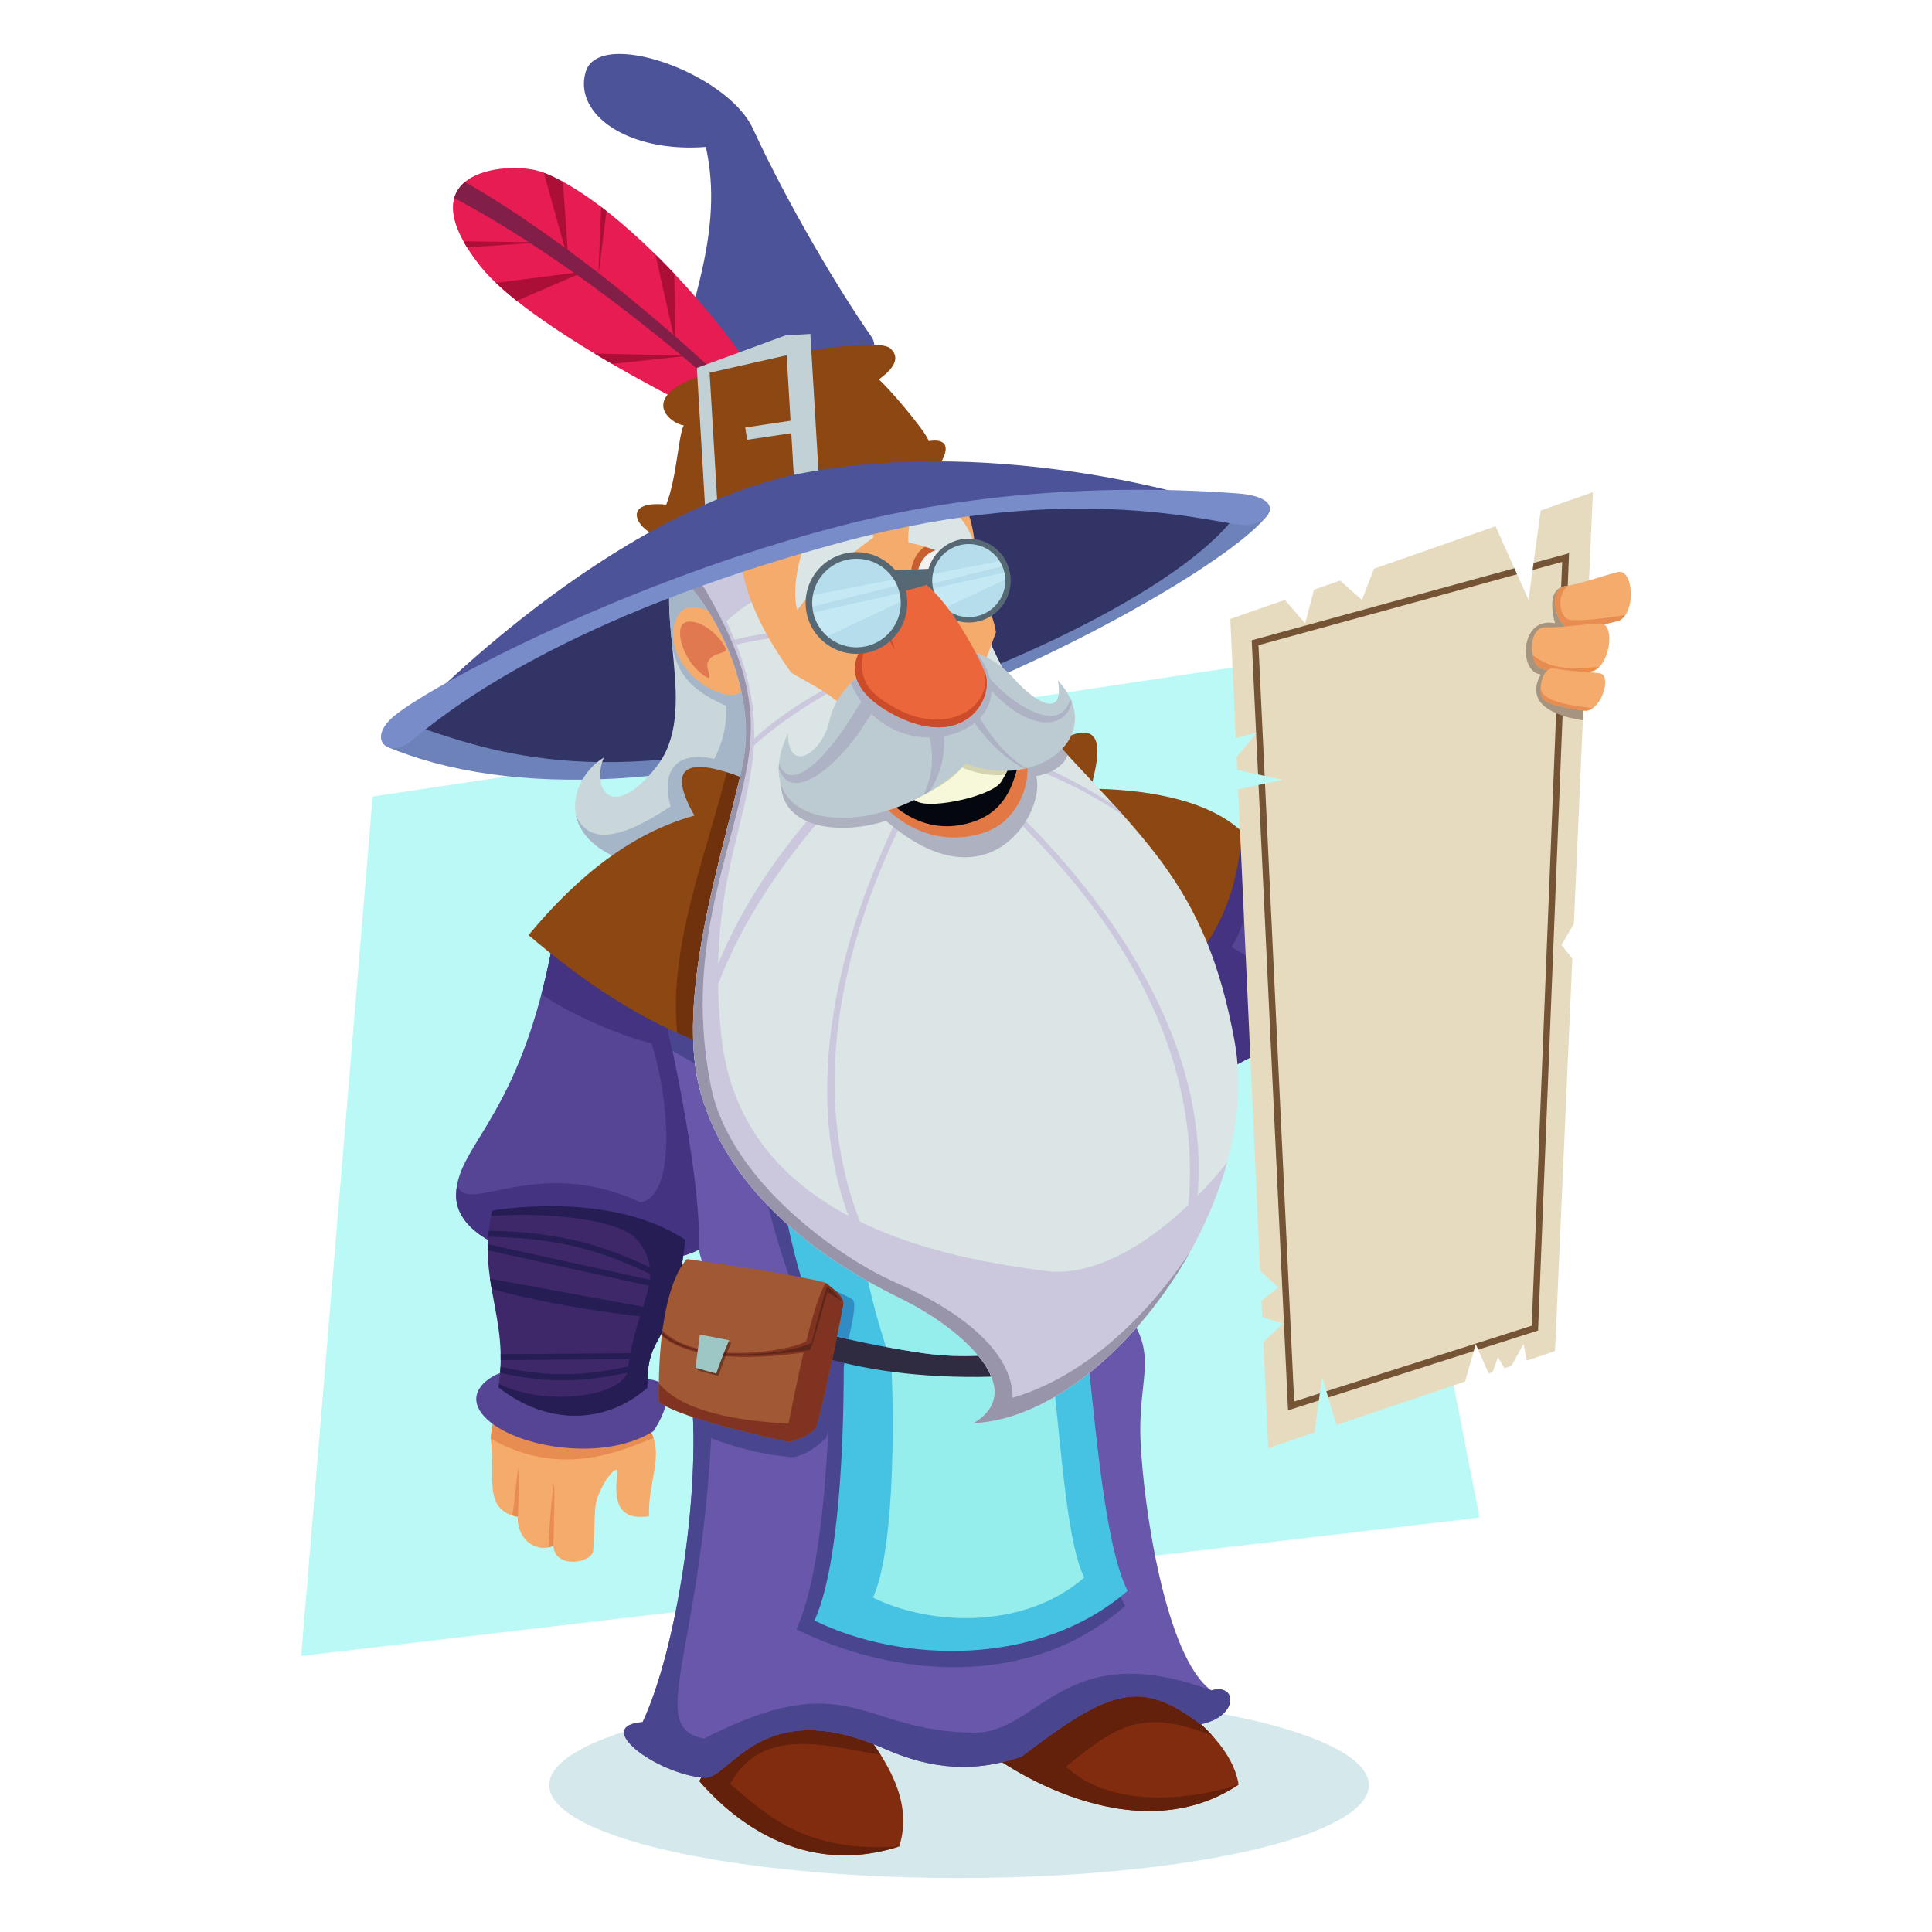 <?xml version="1.0" encoding="UTF-8"?>
<svg xmlns="http://www.w3.org/2000/svg" xmlns:xlink="http://www.w3.org/1999/xlink" version="1.1" id="character" x="0px" y="0px" viewBox="0 0 512 512" xml:space="preserve" width="412" height="412">
<g>
	<polygon fill="#BBF9F6" points="392.097,402.164 79.822,438.842 98.748,211.091 347.423,173.777  "/>
	<ellipse fill="#D5E9ED" cx="254.157" cy="473.077" rx="108.623" ry="24.629"/>
	<path fill="#333466" d="M107.764,194.348c0,0,37.888,26.78,131.759-6.978c61.34-22.059,89.519-45.678,89.519-52.683   C299.077,131.198,206.546,124.032,107.764,194.348z"/>
	<path fill="#6E82BA" d="M238.082,186.439c61.487-22.015,84.717-42.044,89.944-50.848c4.093-1.419,6.864-3.861,8.071,0.674   c-8.079,10.898-50.258,36.111-95.981,53.111c-54.458,20.248-105.442,22.107-137.457,8.548c-0.835-4.353,1.399-7.56,8.867-5.049   C131.995,199.756,166.257,212.155,238.082,186.439z"/>
	<g>
		<path fill="#C9D7DB" d="M179.278,146.392c-6.518,16.631,6.336,41.974-5.28,56.757c-11.615,14.783-17.423,6.072-13.991-2.376    c-9.767,5.808-15.575,25.871,17.687,30.094s32.511-44.662,30.26-55.173C201.453,145.336,179.278,146.392,179.278,146.392z"/>
		<path fill="#A5B6C9" d="M187.058,147.809c-3.478,0.084-6.356,0.235-8.391,0.369c-2.062,6.813-1.337,14.883-0.532,23.018    c1.673,9.272,7.461,12.798,14.298,15.849c0.25,5.176-0.967,9.916-3.133,14.073c-10.92-2.49-14.014,4.137-11.586,12.586    c-9.014,5.962-20.87,12.144-25.049,2.442c1.352,6.364,8.161,12.579,25.029,14.721c33.262,4.224,32.511-44.662,30.26-55.173    C203.97,157.089,194.104,150.29,187.058,147.809z"/>
	</g>
	<g>
		<path fill="#F5AB6C" d="M146.654,409.69c0.401,6.2,10.27,4.534,10.539,1.292c0.648-7.786,0.096-11.358,1.154-14.13    c2.373-6.222,5.614-8.762,5.293-6.529c-1.255,8.723,0.989,12.534,8.359,11.515c-0.348-10.495,5.037-17.129-1.234-25.21    c-7.365-17.649-33.052-20.438-37.917-6.853c-1.604,4.48-2.413,6.844-2.807,11.498c1.422,10.083-2.34,18.795,7.163,20.708    C136.941,407.459,141.61,411.733,146.654,409.69z"/>
		<path fill="#E88D51" d="M146.807,393.336c-0.723,3.552-1.325,13.048-1.495,16.738c0.443-0.085,0.89-0.201,1.342-0.384    C146.741,406.04,147.104,395.349,146.807,393.336z"/>
		<path fill="#E88D51" d="M137.205,401.982L137.205,401.982c0.298-4.298,0.297-9.734,0.297-13.199    c-0.772,2.497-0.921,8.735-1.78,12.807C136.177,401.74,136.667,401.873,137.205,401.982z"/>
		<path fill="#E88D51" d="M170.766,376.628c-7.365-17.649-33.052-20.438-37.917-6.853c-1.603,4.475-2.411,6.839-2.806,11.482    c19.277,11.087,36.03,2.451,43.152-0.143C172.726,379.647,171.957,378.164,170.766,376.628z"/>
		<path fill="#554594" d="M147.466,244.23c-8.249,51.464-26.191,58.341-26.587,72.201c-0.396,13.859,24.938,19.231,38.302,18.539    c26.212-1.357,25.79-1.98,36.792-13.463c0-20.987-7.983-37.131-11.881-72.86C181.543,225.27,147.466,244.23,147.466,244.23z"/>
		<path fill="#433380" d="M147.466,244.23c-1.162,7.253-2.518,13.619-3.989,19.245c8.598,6.022,23.767,12,29.157,12.948    c4.729,14.651,6.69,40.374-2.823,42.24c-27.773-12.937-46.235,3.854-48.668-4.707c-0.149,0.807-0.24,1.627-0.264,2.474    c-0.396,13.859,24.938,19.231,38.302,18.539c26.212-1.357,25.79-1.98,36.792-13.463c0-20.987-7.983-37.131-11.881-72.86    C181.543,225.27,147.466,244.23,147.466,244.23z"/>
		<path fill="#554594" d="M132.54,363.879c-2.76,0.909-9.338,5.035-4.74,10.875c6.6,8.382,31.294,13.265,45.339,4.554    c4.422-6.666,5.585-13.442-1.548-13.785C164.56,365.184,132.54,363.879,132.54,363.879z"/>
		<path fill="#3E2869" d="M171.556,367.758c-0.264-15.971,6.488-8.549,10.051-39.171c-20.038-13.357-51.173-7.749-51.173-7.749    c-4.222,18.547,4.56,28.309,1.656,46.788C145.025,377.891,160.589,377.428,171.556,367.758z"/>
		<path fill="#261D54" d="M181.607,328.586c-20.038-13.357-51.173-7.749-51.173-7.749c-0.11,0.484-0.207,0.959-0.299,1.431    c16.013-1.149,34.545,1.056,38.847,6.424c7.981,9.958-0.716,17.147-2.574,34.252c-0.776,7.15-21.744,10.007-34.193,3.79    c-0.041,0.297-0.077,0.59-0.125,0.891c12.935,10.265,28.499,9.802,39.466,0.132C171.292,351.787,178.043,359.209,181.607,328.586z    "/>
		<path fill="#261D54" d="M176.449,337.843c-12.135-5.804-23.707-11.336-46.914-11.671c0,0.001,0,0.002,0,0.004    c-0.059,0.534-0.107,1.061-0.145,1.582c22.961,0.318,34.392,5.782,46.376,11.514c0.878,0.42,1.765,0.844,2.663,1.269    l-49.138-10.818c-0.016,0.545-0.023,1.085-0.02,1.617l50.026,11.014c0.085-0.353,0.168-0.727,0.252-1.102    c0.026-0.116,0.052-0.228,0.078-0.346c0.1-0.457,0.198-0.928,0.297-1.412c0-0.001,0-0.002,0-0.002    C178.75,338.94,177.589,338.388,176.449,337.843z"/>
		<path fill="#261D54" d="M129.862,338.874c0.129,0.906,0.272,1.804,0.425,2.697c13.519,3.805,32.278,6.837,46.778,7.979    c0.236-0.589,0.472-1.224,0.708-1.909L129.862,338.874z"/>
		<g>
			<path fill="#261D54" d="M132.635,362.212c-0.024,0.531-0.058,1.07-0.101,1.616c6.253,1.398,11.612,1.97,16.594,1.97     c7.794,0,14.685-1.399,22.659-3.207c0.077-0.605,0.17-1.166,0.28-1.688C158.85,363.911,148.752,365.842,132.635,362.212z"/>
			<path fill="#261D54" d="M172.247,360.142c0.146-0.566,0.311-1.091,0.494-1.588l-40.067,0.316c0.012,0.522,0.015,1.05,0.01,1.584     L172.247,360.142z"/>
		</g>
	</g>
	<g>
		<path fill="#822C0F" d="M185.329,472.028c5.512,6.269,24.509,26.476,53.009,17.29c3.866-12.8-3.388-24.737-18.676-41.494    C211.484,438.86,188.104,466.272,185.329,472.028z"/>
		<path fill="#63200B" d="M193.495,472.757c8.53-15.676,26.07-9.944,39.887-7.697c-3.316-5.262-7.943-10.905-13.72-17.236    c-8.179-8.964-31.559,18.447-34.334,24.203c5.512,6.269,24.509,26.476,53.009,17.29    C213.375,491.172,202.899,480.746,193.495,472.757z"/>
	</g>
	<g>
		<path fill="#822C0F" d="M259.568,462.622c6.29,5.489,40.963,28.799,68.682,10.32c-1.554-9.89-11.879-18.908-24.332-26.951    C293.724,439.407,261.56,456.551,259.568,462.622z"/>
		<path fill="#63200B" d="M328.249,472.942c-14.255,4.554-34.341,5.93-45.735-4.752c13.562-11.113,20.341-15.425,38.681-8.301    c-4.44-4.906-10.54-9.546-17.278-13.898c-10.194-6.584-42.357,10.56-44.35,16.631    C265.857,468.111,300.531,491.421,328.249,472.942z"/>
	</g>
	<g>
		<path fill="#F5AB6C" d="M180.27,162.328c-5.28,6.909,1.155,18.677,11.351,21.548c9.068,2.553,9.526-11.186,3.668-16.954    C189.43,161.154,182.545,159.351,180.27,162.328z"/>
		<path fill="#E07950" d="M181.323,165.089c2.319-1.395,7.817,1.165,10.793,6.305c1.353,2.337-3.199,0.867-4.589,4.162    c-0.621,1.473,1.808,5.257-0.606,3.722C181.18,175.625,178.577,166.74,181.323,165.089z"/>
	</g>
	<g>
		<path fill="#6857AB" d="M270.743,465.502c23.828-18.223,31.67-20.426,47.427-8.555c10.249-2.05,9.736-11.017,2.818-8.968    c-12.042-8.711-17.967-48.478-18.736-66.221c-0.769-17.743,5.765-23.508-5.893-36.575c-9.893-11.089-82.501-19.729-95.825-8.968    c-13.323,10.761-18.256,21.493-17.166,34.717c2.122,25.75-4.099,66.232-13.067,85.448c-13.579,1.025,3.859,13.804,16.289,14.742    c7.015,0.53,14.781-22.335,47.797-7.696C247.16,469.09,258.601,469.733,270.743,465.502z"/>
		<path fill="#4A458F" d="M258.14,459.176c-30.598-0.285-32.785-18.232-71.549,1.561c-17.613-3.267,3.524-27.479,2.413-107.418    c-0.026-1.889-0.268-3.137-0.685-3.836c-4.098,6.624-5.597,13.597-4.95,21.451c2.122,25.75-4.099,66.232-13.067,85.448    c-13.579,1.025,3.859,13.804,16.289,14.742c7.015,0.53,14.781-22.335,47.797-7.696c12.772,5.663,24.212,6.306,36.355,2.075    c23.828-18.223,31.67-20.426,47.427-8.555c10.249-2.05,9.736-11.017,2.818-8.968C281.969,433.45,275.503,459.338,258.14,459.176z"/>
		<path fill="#4A458F" d="M211.041,431.785c9.897-21.209,10.045-81.722,7.704-110.142c38.588-16.078,47.201-9.266,59.425-3.874    c6.731,19.512,9.753,87.931,19.985,107.867C272.369,448.058,236.42,444.298,211.041,431.785z"/>
		<path fill="#46C2E3" d="M215.834,429.452c8.968-19.216,8.657-76.886,6.536-102.636c34.963-14.567,48.935-11.973,60.01-7.088    c6.098,17.679,7.18,83.783,16.451,101.846C275.469,441.889,238.83,440.789,215.834,429.452z"/>
		<path fill="#95EDEC" d="M231.332,423.375c6.053-12.97,5.843-51.896,4.411-69.277c23.599-9.832,33.03-8.082,40.505-4.785    c4.116,11.933,4.847,56.551,11.104,68.744C271.584,431.77,246.853,431.027,231.332,423.375z"/>
		<path fill="#4A458F" d="M218.958,381.024c3.556-11.438,8.38-33.299,5.962-42.406c-3.376-1.929-8.186-4.112-14.895-5.969    c-4.205,0.798-7.506,1.966-9.488,3.567c-13.323,10.761-18.256,21.493-17.166,34.717c0.214,2.602,0.34,5.361,0.389,8.227    c9.967,4.601,20.225,6.636,26.429,7.018C213.779,385.53,216.808,383.118,218.958,381.024z"/>
	</g>
	<path fill="#554594" d="M338.123,211.355c-4.454,8.265-8.261,10.942-14.646,13.631c-22.007-0.492-41.653,0.418-58.235,17.226   c-19.459,19.724,38.35,61.058,38.35,61.058c18.897-23.008,32.505-26.348,73.369-38.744c13.268-4.025,4.487-35.909-4.531-48.343   C361.566,201.204,345.417,197.82,338.123,211.355z"/>
	<path fill="#433380" d="M344.106,204.805c3.319,35.582,44.232,70.243-4.013,36.661c20.522,34.443-4.231,14.578-13.749,9.529   c4.108-6.344,6.352-16.643,4.393-30.076c-2.1,1.679-4.425,2.873-7.26,4.066c-2.413-0.054-4.795-0.089-7.15-0.09   c-19.241,9.812-46.561,21.847-55.036,28.202c1.538,21.022,42.301,50.172,42.301,50.172c18.897-23.008,32.505-26.348,73.369-38.744   c13.268-4.025,4.487-35.909-4.531-48.343C363.967,204.515,352.299,199.886,344.106,204.805z"/>
	<path fill="#2F2C42" d="M205.669,337.968c21.911,4.153,56.493,6.732,82.891,4.092c7.128-2.112,13.265-3.663,12.756,4.554   c-3.781,6.93-12.523,18.103-42.191,18.281c-37.354,0.224-58.739-10.425-72.994-21.116   C186.794,327.145,198.938,330.313,205.669,337.968z"/>
	<path fill="#6857AB" d="M301.317,341.664c0-20.987-7.609-58.066-3.253-81.175c4.356-23.109-121.961,8.316-121.961,8.316   c4.356,19.007,9.504,46.725,9.108,60.585c-0.396,13.859,21.779,23.363,58.091,29.017   C269.236,362.444,290.314,353.148,301.317,341.664z"/>
	<path fill="#4A458F" d="M290.828,253.159c-26.354-6.336-114.725,15.645-114.725,15.645c0.694,3.028,1.408,6.279,2.117,9.658   c7.841,4.629,15.722,8.707,20.661,10.446c1.01,15.275,3.805,32.289,12.068,54.34c0.411,3.406,1.742,6.405,3.784,9.03   c8.109,2.396,17.7,4.436,28.569,6.128c20.316,3.164,37.65-1.857,49.497-9.7C291.789,319.156,288.15,283.341,290.828,253.159z"/>
	<path fill="#46C2E3" d="M286.304,257.85c0.195-2.148-0.042-3.969-0.627-5.516c-19.361-1.897-57.058,4.943-82.778,10.385   c0.571,26.397,2.065,59.523,14.401,90.291c7.545,2.081,16.259,3.878,26.002,5.396c17.841,2.778,33.384-0.755,44.929-6.969   C287.798,323.52,283.604,287.604,286.304,257.85z"/>
	<path fill="#95EDEC" d="M285.925,262.006c0.338-4.805-1-7.972-3.489-9.904c-8.25-0.386-19.023,0.465-30.548,1.961   c-14.778,5.061-28.765,12.618-28.765,12.618c0.441,26.373,1.627,59.672,11.684,90.278c2.74,0.506,5.566,0.99,8.495,1.446   c17.403,2.71,32.614-0.589,44.066-6.52C286.98,324.93,283.916,290.541,285.925,262.006z"/>
	<path fill="#318CC4" d="M202.726,336.957c-0.439,2.895-1.885,6.064-3.673,9.298c6.54,3.356,15.24,6.234,25.771,8.651   c1.189-4.704,2.162-9.848,1.103-10.509C218.33,339.647,202.726,336.957,202.726,336.957z"/>
	<path fill="#8C4712" d="M279.519,197.001c-15.575,9.183-68.57,15.443-79.13,10.691c-10.559-4.752-26.662-9.767-16.367,8.448   c-16.22,4.488-30.622,15.575-43.954,31.678c30.49,25.871,60.321,40.126,107.439,35.374c56.776-5.726,79.823-29.741,81.535-62.861   c-9.745-9.153-27.696-11.205-40.02-11.319C290.524,203.094,295.094,187.817,279.519,197.001z"/>
	<path fill="#70310D" d="M212.384,209.309c-5.441-0.08-9.712-0.59-11.995-1.617c-2.432-1.095-5.158-2.2-7.788-3.035   c-5.982,23.572-15.323,46.073-13.176,69.032c9.122,4.086,18.767,7.055,29.309,8.75   C211.909,250.253,210.257,237.672,212.384,209.309z"/>
	<polygon fill="#E6DBBF" points="336.097,383.757 348.385,379.6 350.349,364.898 354.194,377.635 388.265,366.111 391.077,356.181    394.517,363.996 395.546,363.648 396.968,359.66 398.686,362.586 400.562,361.951 403.74,356.181 404.606,360.584 412.094,358.051    416.683,254.03 413.806,250.419 417.089,244.838 422.136,130.434 408.29,135.275 405.086,158.976 396.329,139.456 364.134,150.711    360.926,158.976 355.129,153.859 348.226,156.272 345.896,165.189 340.489,158.976 326.047,164.025 327.49,195.592    333.094,194.131 327.719,200.591 327.876,204.033 339.866,206.63 328.114,209.222 333.951,336.843 338.799,341.151    334.314,344.777 334.511,349.082 340.052,350.753 334.811,355.641  "/>
	<g>
		<polygon fill="#755335" points="349.768,369.25 342.968,371.42 335.242,207.65 333.527,208.028 341.292,372.628 341.345,373.755     349.514,371.147   "/>
		<polygon fill="#755335" points="406.156,151.057 413.982,148.91 405.92,351.329 351.496,368.698 351.997,370.355 390.547,358.052     391.077,356.181 391.734,357.673 407.025,352.793 407.602,352.609 415.807,146.615 406.409,149.193   "/>
		<polygon fill="#755335" points="333.395,205.228 335.145,205.608 333.512,170.982 402.039,152.186 401.322,150.588     331.718,169.679 332.874,194.188 333.094,194.131 332.883,194.384   "/>
	</g>
	<path fill="#A6947F" d="M420.994,156.32c-5.228-1.954-11.888-2.574-8.9,8.868c-9.237-2.015-9.838,12.888-3.804,13.55   c-4.786,8.796,6.106,11.414,11.179,12.143L420.994,156.32z"/>
	<path fill="#F5AB6C" d="M415.123,166.112c2.529,0.994,10.209-0.671,13.379-1.472c5.209-1.316,4.488-14.033,0.305-13.052   s-8.94,2.878-14.098,3.788C410.259,156.162,412.234,164.976,415.123,166.112z"/>
	<path fill="#E88D51" d="M416.234,164.279c-3.025-0.224-3.885-6.659-0.685-9.061c-0.007-0.002-0.014-0.003-0.021-0.006   c-0.274,0.054-0.544,0.116-0.82,0.164c-4.449,0.786-2.474,9.6,0.414,10.735c2.529,0.994,10.209-0.671,13.379-1.472   c0.953-0.241,1.705-0.865,2.276-1.715C425.963,163.895,418.41,164.6,416.234,164.279z"/>
	<path fill="#F5AB6C" d="M424.055,165.19c-4.293,0.174-9.323,1.139-14.559,1.06c-4.517-0.068-4.242,8.96-1.62,10.621   c2.296,1.454,10.152,1.268,13.416,1.08C426.656,177.641,428.348,165.017,424.055,165.19z"/>
	<path fill="#E88D51" d="M406.177,173.638c0-0.001,0-0.001-0.001-0.002c0.285,1.465,0.876,2.713,1.699,3.234   c2.296,1.454,10.152,1.268,13.416,1.08c0.954-0.055,1.79-0.505,2.499-1.198C413.481,177.39,411.079,177.001,406.177,173.638z"/>
	<path fill="#F5AB6C" d="M423.913,178.426c-3.484-0.479-7.675-0.427-11.882-1.246c-3.63-0.706-4.71,6.607-2.836,8.323   c1.64,1.502,7.996,2.485,10.653,2.804C424.214,188.831,427.397,178.905,423.913,178.426z"/>
	<path fill="#E88D51" d="M422.031,187.696c-8.737-1.065-12.892-2.376-13.736-4.962c0.03,1.187,0.324,2.243,0.899,2.769   c1.64,1.502,7.996,2.485,10.653,2.804C420.624,188.4,421.36,188.152,422.031,187.696z"/>
	<g>
		<path fill="#A15834" d="M218.86,339.984c-6.904-2.124-36.764-6.325-36.764-6.325s-7.923,6.368-7.494,37.767    c5.471,4.703,34.673,10.733,34.673,10.733s6.505-1.724,7.247-4.544c2.022-7.681,5.306-22.876,6.94-31.824    C223.894,343.424,220.235,341.237,218.86,339.984z"/>
		<path fill="#803320" d="M175.55,352.613c-0.057,0.428-0.112,0.865-0.164,1.312c7.887,7.28,27.406,6.073,37.577,4.486    c-1.687,7.248-3.126,14.684-4.015,18.885c-12.335-0.749-27.601-2.72-34.341-10.637c-0.022,1.525-0.027,3.103-0.004,4.767    c5.471,4.703,34.673,10.733,34.673,10.733s6.505-1.724,7.247-4.544c2.022-7.681,5.306-22.876,6.94-31.824    c0.432-2.367-3.227-4.554-4.602-5.808c-1.743,2.721-3.552,8.79-5.183,15.436C209.122,358.311,184.547,361.798,175.55,352.613z"/>
		<path opacity="0.5" fill="#3B1A15" d="M190.345,364.666c0,0,2.008-5.756,3.451-8.798    c-0.115-0.141-7.777-1.506-7.777-1.506s-0.361,2.645-1.17,8.743C185.243,363.303,190.345,364.666,190.345,364.666z"/>
		<path opacity="0.5" fill="#3B1A15" d="M219.091,341.151c-0.975,3.011-2.35,7.992-3.981,14.638    c-4.519,2.868-30.228,6.297-39.63-2.62c-0.022,0.173-0.044,0.344-0.065,0.519c8.034,7.269,29.103,5.628,39.29,4.038    c1.282-3.058,2.722-8.973,4.545-15.332c1.968,1.22,2.652,1.594,3.79,2.424C222.654,344.099,219.288,340.544,219.091,341.151z"/>
		<path fill="#9DC7C4" d="M189.801,364.003c0,0,2.008-5.756,3.451-8.798c-0.115-0.141-7.777-1.506-7.777-1.506    s-0.361,2.645-1.17,8.743C184.699,362.641,189.801,364.003,189.801,364.003z"/>
	</g>
	<g>
		<path fill="#DBE5E6" d="M327.193,276.037c-7.671-42.359-24.73-53.896-52.269-84.739c-13.055-14.621-25.079-54.249-25.079-54.249    S227.205,141.2,182.566,155c8.704,9.835,16.98,28.378,14.741,44.613s-19.266,61.773-11.742,89.491    c4.639,17.091,18.611,38.146,53.193,55.041c16.403,8.014,34.054,24.169,19.271,32.998    C293.002,375.585,335.098,319.686,327.193,276.037z"/>
		<path fill="#CBC8DE" d="M277.101,336.819c-23.843-3.185-80.563-11.805-85.933-62.237c-6-56.358,21.19-67.473,1.342-109.974    c15.476-14.177,28.665-8.86,32.319-6.704c12.997,7.668,22.636,9.692,32.763,1.046c-4.696-11.847-7.748-21.902-7.748-21.902    S227.205,141.2,182.566,155c8.704,9.835,16.98,28.378,14.741,44.613s-19.266,61.773-11.742,89.491    c4.639,17.091,18.611,38.146,53.193,55.041c16.403,8.014,34.054,24.169,19.271,32.998c26.729-1.19,57.617-34.123,67.165-69.069    C310.346,326.607,291.856,338.79,277.101,336.819z"/>
		<path fill="#CBC8DE" d="M244.413,207.095c0.068-0.618-0.687-0.768-1.428-0.462c-2.008,4.495-47.421,80.6-7.244,135.999    c0.989,0.508,1.992,1.013,3.017,1.513c0.002,0.001,0.003,0.002,0.005,0.002C198.479,285.965,239.368,217.971,244.413,207.095z"/>
		<path fill="#CBC8DE" d="M224.83,206.509c-3.88,2.569-36.891,35.131-40.838,73.525c0.15,1.601,0.358,3.164,0.624,4.688    c3.194-35.304,29.984-64.903,41.172-77.058C226.664,206.86,225.931,206.405,224.83,206.509z"/>
		<path fill="#CBC8DE" d="M192.097,170.177c0.186,0.412,0.372,0.824,0.551,1.242c10.831-2.829,21.117-3.247,27.764-3.684    c0.486-0.023,0.53-0.419,0.055-0.795C218.514,166.592,204.878,166.536,192.097,170.177z"/>
		<path fill="#CBC8DE" d="M223.493,180.346c-2.042,0.607-15.98,7.572-26.032,17.681c-0.051,0.529-0.082,1.061-0.155,1.586    c-0.016,0.117-0.04,0.25-0.058,0.37c9.287-9.161,20.025-15.068,26.552-18.902C224.205,180.837,224.1,180.471,223.493,180.346z"/>
		<path fill="#CBC8DE" d="M295.416,213.547c-20.862-13.706-43.039-19.375-46.231-19.583c-0.34,0.55-0.736,1.02-0.257,1.479    c10.675,3.383,30.439,8.126,48.865,20.743C297.015,215.313,296.221,214.433,295.416,213.547z"/>
		<path fill="#CBC8DE" d="M311.129,338.792c1.053-1.609,2.066-3.25,3.043-4.915c19.564-65.858-49.092-122.445-52.503-126.008    c-0.801-0.039-1.461,0.357-1.189,0.916C269.008,217.446,331.997,268.989,311.129,338.792z"/>
		<path fill="#9895AB" d="M237.636,340.021c-15.252-6.652-44.285-27.146-49.237-52.168c-6.985-35.297,4.636-58.964,9.418-83.793    c3.082-16,0.168-28.766-11.005-47.989c-0.994-1.642-2.396-1.642-4.246-1.072c8.704,9.835,16.98,28.378,14.741,44.613    s-19.266,61.773-11.742,89.491c4.639,17.091,18.611,38.146,53.193,55.041c16.403,8.014,34.054,24.169,19.271,32.998    c20.511-0.914,43.47-20.518,57.357-45.38c-10.052,15.111-26.342,32.521-47.021,38.671    C268.365,358.39,254.969,347.581,237.636,340.021z"/>
		<path fill="#AEB1BF" d="M279.132,195.944c-4.032,1.603-10.371,0.765-14.068,0.271c-6.547-0.875-29.104-3.432-34.186,2.077    c-3.693,4.004-22.339,12.709-22.286,0.592c-7.815,20.972,13.246,22.946,26.188,18.623c27.463,23.859,42.574-2.769,39.773-11.852    c4.551-0.579,8.118-3.584,8.295-5.672C281.31,198.327,280.748,197.713,279.132,195.944z"/>
	</g>
	<path fill="#F5AB6C" d="M195.902,146.117c1.386,13.265,7.889,23.825,13.758,32.14c5.578,3.412,13.037,6.332,17.293,13.529   c18.033,3.631,14.156,17.135,31.876-6.039c0.957-8.283,2.899-11.912,5.11-18.215c-0.853-4.983-3.318-10.001-5.737-12.872   c1.056-9.051-0.511-17.906-2.904-21.094C243.653,132.83,195.013,137.607,195.902,146.117z"/>
	<g>
		<path fill="#C95E31" d="M232.339,154.426c1.621,5.511-0.939,11.119-5.719,12.525c-4.78,1.406-9.969-1.921-11.59-7.432    s0.939-11.119,5.719-12.525C225.528,145.587,230.717,148.915,232.339,154.426z"/>
		<path fill="#F2F2F2" d="M231.823,155.379c1.371,4.661-0.794,9.404-4.837,10.593s-8.431-1.625-9.803-6.286    c-1.371-4.661,0.794-9.404,4.837-10.593C226.063,147.903,230.452,150.717,231.823,155.379z"/>
		<path fill="#1F315C" d="M231.064,154.802c1.382,2.692,0.61,5.846-1.725,7.045s-5.348-0.012-6.73-2.704    c-1.382-2.692-0.61-5.846,1.725-7.045S229.682,152.11,231.064,154.802z"/>
		<path fill="#EB834B" d="M232.821,157.532c-2.106,1.8-7.353,5.051-16.557,4.791c2.49,5.605,6.209,8.852,10.689,7.816    C232.246,168.915,233.586,161.692,232.821,157.532z"/>
	</g>
	<g>
		<path fill="#C95E31" d="M256.533,152.336c0.006,4.818-3.377,8.728-7.556,8.733s-7.571-3.897-7.576-8.715    c-0.006-4.818,3.377-8.728,7.556-8.733C253.135,143.616,256.527,147.518,256.533,152.336z"/>
		<path fill="#F2F2F2" d="M255.894,152.981c0.005,4.075-2.856,7.382-6.391,7.386c-3.534,0.004-6.403-3.296-6.408-7.371    s2.856-7.382,6.391-7.386C253.02,145.606,255.889,148.906,255.894,152.981z"/>
		<path fill="#1F315C" d="M255.484,152.646c0.478,2.493-0.888,4.849-3.049,5.264c-2.162,0.414-4.302-1.271-4.779-3.763    c-0.478-2.493,0.888-4.849,3.049-5.264C252.866,148.468,255.006,150.153,255.484,152.646z"/>
		<path fill="#EB834B" d="M256.28,154.578c-2.895,1.637-7.845,2.395-14.238,1.286c0,3.717,1.99,9.195,7.452,9.459    C254.045,165.542,256.28,161.824,256.28,154.578z"/>
	</g>
	<path fill="#E27844" d="M232.901,212.012c4.755-4.691,35.628-14.931,38.353-11.661s0.283,16.839-10.569,20.344   C248.822,224.525,238.519,218.961,232.901,212.012z"/>
	<g>
		<path fill="#04070D" d="M270.665,197.611c-5.538,2.254-8.551,1.519-17.463,3.399c-7.953,1.678-11.995,4.478-22.477,5.922    c6.624,8.837,15.025,13.692,24.789,11.508C264.956,216.328,269.057,210.055,270.665,197.611z"/>
		<path fill="#F7F7D9" d="M235.676,206.326c0.488,1.134,2.074,3.533,7.453,6.135c4.084,1.975,19.692-1.539,22.123-5.178    c1.438-2.152,3.062-5.956,3.321-8.233C268.69,198.019,235.676,206.326,235.676,206.326z"/>
		<path fill="#D4D4B0" d="M235.676,206.326c0.264,0.613,1.573,3.288,6.056,5.432c7.193-2.576,11.471-6.194,13.194-8.364    c2.362,1.085,7.987,2.602,11.512,1.84c1.347-2.32,2.032-5.275,2.136-6.184C268.69,198.019,235.676,206.326,235.676,206.326z"/>
	</g>
	<path fill="#DBE5E6" d="M211.307,161.669c5.598-7.722,11.899-13.224,20.188-19.269c-1.689-5.834-8.266-12.911-12.983-7.925   C213.424,139.853,209.145,154.651,211.307,161.669z"/>
	<path fill="#DBE5E6" d="M259.717,151.166c-3.44-2.216-11.32-5.724-18.981-7.43c-0.431-6.058,2.38-13.802,8.849-10.201   C256.606,137.443,258.171,142.285,259.717,151.166z"/>
	<path fill="#4D5399" d="M187.058,38.939c-20.789,1.584-35.044-8.712-31.876-19.799c3.408-11.927,37.512,0.124,44.335,14.926   c9.313,20.206,22.83,42.867,31.386,55.119s-55.282,29.062-51.873,10.691S192.051,61.409,187.058,38.939z"/>
	<g>
		<path fill="#E61C52" d="M209.686,120.31c-27.022-11.571-70.511-34.482-82.64-50.074c-20.145-25.895,8.723-27.599,16.629-24.632    C168.688,54.991,208.534,103.653,209.686,120.31z"/>
		<path fill="#AB0E37" d="M162.19,96.435l20.203-2.164l-24.831-0.575C159.082,94.612,160.626,95.526,162.19,96.435z"/>
		<path fill="#AB0E37" d="M173.696,67.439l5.202,23.239l-0.188-18.121C177.06,70.812,175.386,69.103,173.696,67.439z"/>
		<path fill="#AB0E37" d="M136.947,79.721l18.067-7.784l-23.582,3.032C133.059,76.512,134.907,78.1,136.947,79.721z"/>
		<path fill="#AB0E37" d="M123.778,65.578l19.459-1.348l-20.41-0.278C123.12,64.482,123.433,65.022,123.778,65.578z"/>
		<path fill="#AB0E37" d="M159.331,54.847l-0.775,18.361l2.17-17.277C160.261,55.566,159.795,55.199,159.331,54.847z"/>
		<path fill="#AB0E37" d="M150.637,69.191l-1.451-21.016c-1.74-0.945-3.433-1.749-5.066-2.387L150.637,69.191z"/>
		<path fill="#821F48" d="M193.821,102.725c-7.769-7.424-15.851-14.523-24.116-21.412c-8.264-6.891-16.798-13.473-25.616-19.689    c-2.211-1.544-4.442-3.065-6.674-4.583c-2.272-1.465-4.499-2.992-6.815-4.399c-2.285-1.449-4.623-2.831-6.976-4.199    c-0.134-0.073-0.267-0.148-0.4-0.222c-1.343,1.115-2.354,2.52-2.849,4.27c0.268,0.138,0.535,0.277,0.802,0.412    c2.324,1.252,4.645,2.522,6.933,3.871c2.311,1.301,4.555,2.736,6.835,4.102c2.247,1.424,4.496,2.851,6.728,4.304    c8.907,5.852,17.578,12.097,26.002,18.667c8.425,6.568,16.693,13.363,24.665,20.498c4.044,3.505,7.932,7.182,11.861,10.818    c1.808,1.641,3.538,3.362,5.289,5.064c0.064,0.028,0.132,0.057,0.196,0.085c-0.049-0.715-0.195-1.509-0.383-2.337    c-1.297-1.352-2.595-2.703-3.94-4.006C201.544,110.193,197.764,106.375,193.821,102.725z"/>
	</g>
	<path fill="#8C4712" d="M235.853,92.254c3.663,3.168-0.693,6.633-2.97,8.316c2.079,1.584,12.374,13.562,13.265,16.334   c3.861-0.693,6.534,0.792,2.376,7.029c-4.158,6.237-67.019,19.7-73.256,18.413s-11.384-9.899,1.287-8.613   c2.772-6.93,3.267-18.71,4.653-20.987c-3.465-0.495-11.186-6.633,1.881-12.176C196.156,95.026,232.19,89.087,235.853,92.254z"/>
	<polygon fill="#C1D1D6" points="210.796,133.319 217.384,132.928 214.998,92.678 214.998,92.678 214.998,92.678 214.75,88.499    208.162,88.89 184.672,97.503 187.138,139.099 190.431,138.904 188.053,98.774 208.474,94.154  "/>
	
		<rect x="197.687" y="112.034" transform="matrix(0.989 -0.148 0.148 0.989 -14.596 31.747)" fill="#C1D1D6" width="15.513" height="3.3"/>
	<path fill="#4D5399" d="M109.719,189.376c0,0,51.978-54.69,103.955-64.181s106.667,6.78,114.351,10.396   C295.118,131.198,222.992,123.766,109.719,189.376z"/>
	<path fill="#778CC9" d="M223.248,143.633c63.051-17.025,100.654-4.175,106.982-4.476s11.16-7.384-2.204-8.386   c-14.297-1.072-57.682-3.645-104.927,8.498c-56.271,14.463-107.233,41.503-118.2,50.109c-8.232,6.459-1.921,11.96,4.143,6.931   C118.841,188.18,149.595,163.52,223.248,143.633z"/>
	<g>
		<circle fill="#B5DDEB" cx="256.73" cy="153.859" r="10.401"/>
		<polygon fill="#C4E9F5" points="267.114,153.267 249.618,161.448 246.578,156.127 266.877,151.564   "/>
		<polygon fill="#C4E9F5" points="266.337,149.868 246.788,154.73 246.107,152.346 265.735,148.548   "/>
		<g>
			<path fill="#576875" d="M256.731,164.975c-6.129,0-11.116-4.987-11.116-11.116s4.987-11.116,11.116-11.116     s11.116,4.986,11.116,11.116S262.86,164.975,256.731,164.975z M256.731,144.172c-5.341,0-9.687,4.345-9.687,9.687     c0,5.341,4.346,9.687,9.687,9.687s9.687-4.346,9.687-9.687C266.417,148.517,262.072,144.172,256.731,144.172z"/>
		</g>
	</g>
	<g>
		<path fill="#BCCAD1" d="M280.344,180.313c1.8,10.089-5.665,6.273-11.669-0.503c-15.194-17.145-45.154-5.586-48.777,10.937    c-1.983,9.045-11.101,14.599-11.084,3.595c-12.377,26.584,24.894,29.823,47.16,8.016    C275.024,209.651,293.724,194.952,280.344,180.313z"/>
		<path fill="#ADB2C4" d="M225.469,181.032c11.277,26.068,49.539,12.685,33.331-8.01    C247.276,168.734,233.253,173.09,225.469,181.032z"/>
		<path fill="#ADB2C4" d="M284.031,186.079c-0.115-0.301-0.248-0.603-0.387-0.906c-2.79,11.355-19.809-1.151-24.704-9.966    c-1.22-1.313-0.657,1.689-1.482,1.168C269.557,194.147,282.169,194.516,284.031,186.079z"/>
		<path fill="#ADB2C4" d="M271.487,203.729c0.193-0.041,0.382-0.091,0.573-0.136c-7.629-4.194-12.494-13.152-16.95-21.177    c-1.22-1.313-0.657,1.689-1.482,1.168C255.946,188.954,262.711,199.395,271.487,203.729z"/>
		<path fill="#ADB2C4" d="M241.861,183.675c2.884,6.509,8.198,16.056,2.835,27.069c0.545-0.301,1.087-0.618,1.626-0.942    c5.156-8.299,4.539-15.494,1.787-24.529C247.502,183.587,242.415,184.478,241.861,183.675z"/>
		<g>
			<path fill="#ADB2C4" d="M237.371,184.941c0.156-0.849,0.224-0.968,0.244-0.973c-0.01-0.023-0.029-0.107-0.051-0.382     c-7.495-1.373-8.999,1.762-11.269,5.467c-7.165,11.694-16.766,21.57-19.858,13.333c-0.038,0.394-0.06,0.779-0.069,1.157     c3.273,9.993,15.844-0.815,22.567-11.321C231.795,187.75,233.082,185.639,237.371,184.941z"/>
			<path fill="#9FA6BD" d="M237.615,183.969C237.623,183.988,237.624,183.966,237.615,183.969L237.615,183.969z"/>
		</g>
	</g>
	<path fill="#EB673B" d="M234.906,168.322c-3.894-1.584-17.489,10.513,1.518,20.831s27.378-4.105,24.551-11.064   s-13.528-26.128-21.515-25.739C231.472,152.74,234.312,166.87,234.906,168.322z"/>
	<path fill="#CC4B2B" d="M234.906,168.321c-3.894-1.584-17.489,10.513,1.518,20.832s27.378-4.105,24.551-11.064   c1.914,9.54-10.242,17.077-23.693,9.54c-4.967-2.784-6.855-4.704-7.854-6.88c-3.622-7.893,2.97-13.084,5.049-11.863   c1.372,0.806,1.732,1.445,2.425,3.127C237.012,170.457,235.962,168.993,234.906,168.321z"/>
	<g>
		<circle fill="#B5DDEB" cx="226.971" cy="159.803" r="12.605"/>
		<polygon fill="#C4E9F5" points="239.556,159.086 218.352,169 214.668,162.551 239.268,157.022   "/>
		<polygon fill="#C4E9F5" points="238.614,154.966 214.923,160.859 214.097,157.969 237.884,153.366   "/>
		<g>
			<path fill="#576875" d="M226.972,173.273c-7.428,0-13.471-6.043-13.471-13.471s6.043-13.471,13.471-13.471     s13.471,6.043,13.471,13.471C240.442,167.231,234.399,173.273,226.972,173.273z M226.972,148.063     c-6.473,0-11.74,5.266-11.74,11.74c0,6.473,5.266,11.74,11.74,11.74c6.473,0,11.74-5.266,11.74-11.74     C238.711,153.33,233.445,148.063,226.972,148.063z"/>
		</g>
	</g>
	<polygon fill="#576875" points="246.578,154.73 239.215,156.797 236.152,151.166 246.815,150.711  "/>
</g>
</svg>

